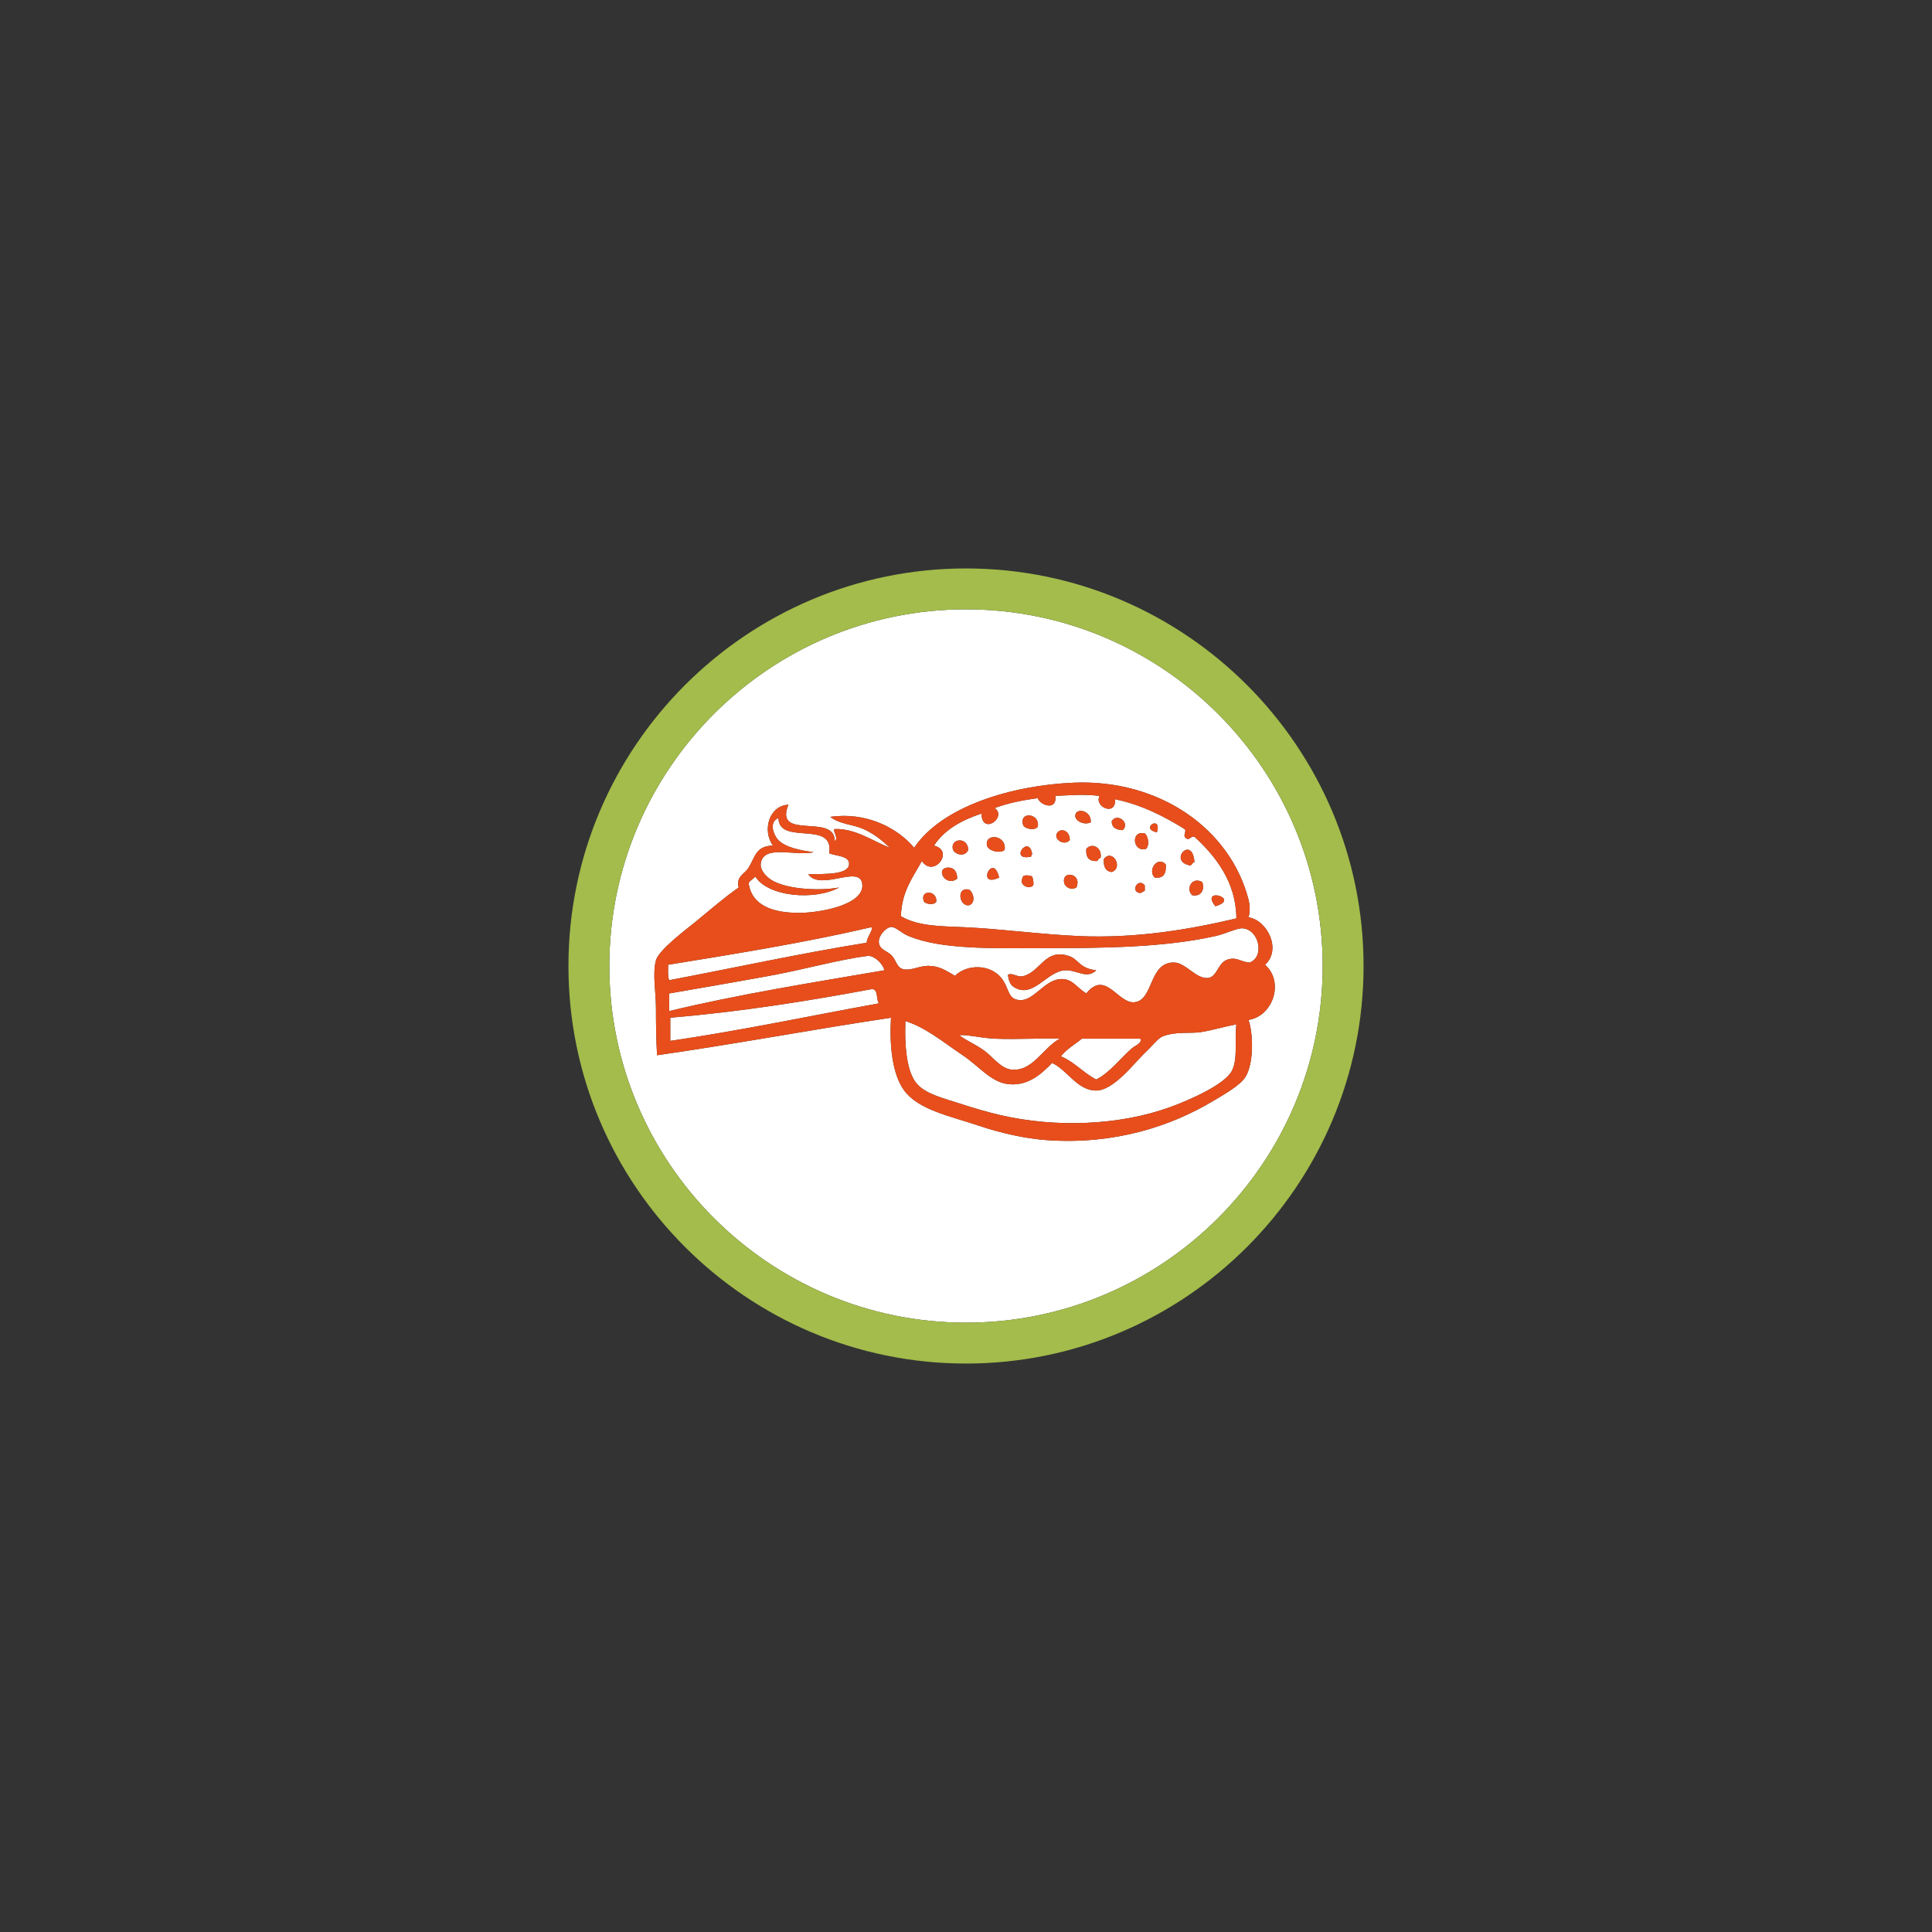 <?xml version="1.0" encoding="utf-8"?>
<!-- Generator: Adobe Illustrator 15.1.0, SVG Export Plug-In . SVG Version: 6.00 Build 0)  -->
<!DOCTYPE svg PUBLIC "-//W3C//DTD SVG 1.1//EN" "http://www.w3.org/Graphics/SVG/1.1/DTD/svg11.dtd">
<svg version="1.1" id="Ebene_1" xmlns="http://www.w3.org/2000/svg" xmlns:xlink="http://www.w3.org/1999/xlink" x="0px" y="0px"
	 width="283.46px" height="283.46px" viewBox="0 0 283.46 283.46" enable-background="new 0 0 283.46 283.46" xml:space="preserve">
<rect x="0" y="0" width="283.46" height="283.46" fill="#333333" stroke="none"/>
<g>
	<path fill="#FFFFFF" d="M127.164,138.309c-0.015-0.814,1.122-2.059,0.646-2.268c-9.54,2.223-19.658,3.869-29.788,5.506
		c0.019,0.791-0.088,1.705,0.161,2.266C107.841,141.975,117.27,139.911,127.164,138.309z"/>
	<path fill="#FFFFFF" d="M176.218,151.424c-1.583,0.252-3.721-0.137-5.667,0.646c-0.644,0.26-1.666,1.553-2.267,2.104
		c-1.884,1.732-4.891,5.949-7.608,5.828c-2.693-0.119-4.087-3.018-6.314-4.045c-1.658,1.709-3.669,3.51-6.638,3.074
		c-2.376-0.348-4.146-2.648-6.477-4.209c-2.938-1.969-5.334-4.031-8.42-5.02c0,0.162,0,0.322,0,0.486
		c-0.083,2.854,0.122,6.52,1.458,8.418c1.24,1.764,4.071,2.4,6.638,3.236c1.823,0.598,3.823,1.188,5.667,1.621
		c8.354,1.971,17.775,1.533,25.096-1.133c3.011-1.098,8.028-3.326,9.067-5.342c0.893-1.736,0.37-4.762,0.646-6.801
		C179.299,150.698,177.924,151.151,176.218,151.424z"/>
	<path fill="#FFFFFF" d="M117.286,133.936c2.95-0.004,9.543-1.156,9.229-4.209c-0.304-2.969-6.11,1.088-7.934-1.457
		c2.288-0.064,6.131,0.154,5.991-1.619c-0.085-1.102-1.811-1.021-2.914-1.455c0.786-4.996-7.371-1.049-7.446-5.182
		c-1.438,0.605-0.707,2.404-0.162,3.074c1.036,1.277,3.588,1.713,5.342,1.943c-2.69,0.641-7.337-1.188-7.771,1.619
		c-0.168,1.082,0.955,2.145,1.78,2.59c2.409,1.303,7.039,1.465,9.715,0.973c-3.556,1.938-10.421,1.4-12.305-1.621
		c-0.258,0.393-0.759,0.539-0.972,0.973C110.296,132.862,113.355,133.944,117.286,133.936z"/>
	<path fill="#FFFFFF" d="M158.249,137.336c8.39,0.381,16.353-0.975,23.151-2.59c-0.042-5.361-3.056-9.139-6.151-11.98
		c-0.617-0.113-0.78,0.658-1.296,0.16c-0.459-0.389,0.222-0.979-0.163-1.295c-3.002-1.854-6.187-3.527-10.2-4.371
		c0.223,2.564-3.102,1.156-2.265-0.484c-2.133-0.27-4.304-0.115-6.476,0c0.251,2.244-2.229,1.391-2.593,0.322
		c-2.277,0.314-4.43,0.748-6.314,1.459c1.876,1.332-1.873,4.084-1.94,0.809c-2.917,0.969-5.426,2.35-6.964,4.697
		c3.083,0.768-0.064,4.828-1.782,2.264c-1.317,2.404-2.977,4.469-3.072,8.096c2.572,1.531,6.049,1.465,9.389,1.619
		C146.891,136.29,152.601,137.081,158.249,137.336z M167.96,130.7c-0.239,0.084-0.407,0.238-0.646,0.324
		c-1.566-0.125-0.358-2.33,0.646-1.133C167.96,130.159,167.96,130.428,167.96,130.7z M178.323,132.965
		C175.951,130.026,182.161,131.819,178.323,132.965L178.323,132.965z M176.38,129.403c0.422,1.029-0.094,2.195-1.456,1.945
		C173.93,130.469,174.851,128.569,176.38,129.403z M175.249,126.491c-0.33,0.047-0.318,0.438-0.649,0.486
		C171.299,126.352,174.958,122.417,175.249,126.491z M171.039,126.813c0.097,1.283-0.265,2.109-1.621,1.941
		C168.322,127.692,169.803,125.543,171.039,126.813z M169.743,122.118C167.113,121.569,170.528,119.469,169.743,122.118
		L169.743,122.118z M167.96,122.28c0.502,0.352,0.753,1.793,0.164,2.266C166.199,125.096,165.833,121.78,167.96,122.28z
		 M164.724,121.795c-0.931-0.045-1.608-0.334-1.619-1.297C163.869,119.196,165.871,120.706,164.724,121.795z M163.105,127.946
		c-0.909-0.115-1.251-0.801-1.135-1.941C163.251,124.469,164.869,127.334,163.105,127.946z M161.486,125.842
		c-0.232,0.09-0.396,0.25-0.486,0.484c-1.222,0.088-1.728-0.539-1.619-1.781C160.213,123.565,161.723,124.35,161.486,125.842z
		 M160.03,120.661c-1.06,0.465-2.286-0.275-2.268-0.971C157.794,118.424,160.186,118.887,160.03,120.661z M157.923,130.213
		c-0.885,0.49-1.665-0.141-1.781-0.648C155.692,127.602,158.842,128.118,157.923,130.213z M155.333,121.956
		c0.851-0.467,1.683,0.324,1.619,1.297C156.111,124.282,154.172,122.915,155.333,121.956z M146.59,128.754
		C143.12,130.415,145.697,124.905,146.59,128.754L146.59,128.754z M151.61,129.891c-0.716,0.715-2.103-0.133-1.62-0.975
		c0.011-0.693,1.026-0.484,1.458-0.324C151.544,128.981,151.682,129.333,151.61,129.891z M152.256,121.307
		c-0.456,0.59-1.757,0.312-2.104-0.16C149.347,118.991,152.63,119.225,152.256,121.307z M151.448,125.356
		c-0.157,0.004-0.125,0.199-0.163,0.324C147.926,126.422,150.997,122.229,151.448,125.356z M147.401,124.709
		c-0.79,0.59-2.433,0.08-2.59-0.646C144.414,122.211,147.721,122.422,147.401,124.709z M137.362,132.319
		c-0.338,0.498-1.4,0.359-1.78,0C134.797,130.514,137.575,130.54,137.362,132.319z M142.056,124.709
		c-0.506,1.146-2.098,0.625-2.264-0.164C139.458,122.981,142.025,122.733,142.056,124.709z M139.304,127.299
		c0.627,0.045,1.15,0.592,1.135,1.617C138.673,130.276,137.037,127.137,139.304,127.299z M142.219,130.538
		c0.627,0.465,0.966,1.92,0,2.266C140.754,133.124,140.205,130.034,142.219,130.538z"/>
	<path fill="#FFFFFF" d="M166.02,153.85c0.548-0.48,1.583-0.775,1.294-1.457c-2.861,0-5.721,0-8.579,0
		c-1.04,0.852-2.259,1.52-3.077,2.592c2.018,0.842,3.283,2.434,5.181,3.4C162.793,157.415,164.462,155.211,166.02,153.85z"/>
	<path fill="#FFFFFF" d="M148.373,156.928c3.144,0.344,4.684-3.244,7.121-4.535c-2.729-0.109-6.373,0.145-9.552,0
		c-2.129-0.096-4.38-0.701-5.341-0.484c0.051-0.012,0.11,0.008,0.164,0c1.246,0.926,2.538,1.373,3.882,2.428
		C145.8,155.239,146.895,156.764,148.373,156.928z"/>
	<path fill="#FFFFFF" d="M127.325,140.25c-4.233,0.525-9.263,1.977-14.409,2.916c-5.105,0.934-10.254,1.814-14.733,2.59
		c0,0.863,0,1.727,0,2.588c10.077-2.443,20.884-4.154,31.571-5.988C129.512,141.276,128.134,140.151,127.325,140.25z"/>
	<path fill="#FFFFFF" d="M182.371,136.202c-0.843-0.09-2.451,0.779-4.048,1.135c-7.685,1.715-16.632,1.764-25.418,1.781
		c-7.513,0.014-14.872,0.188-19.59-1.781c-0.981-0.41-1.465-0.992-2.268-1.295c-0.81-0.305-2.235,1.193-2.103,2.268
		c0.133,1.098,1.289,1.191,1.941,1.941c0.63,0.723,0.714,1.715,1.62,1.943c1.105,0.279,2.434-0.51,3.722-0.486
		c1.714,0.035,2.571,0.719,3.888,1.459c1.771-1.73,5.133-1.736,6.799,0.324c1.182,1.455,0.87,3.055,2.591,3.236
		c2.272,0.24,3.798-3.266,6.477-3.076c1.467,0.105,1.947,1.205,3.398,2.105c2.796-3.477,4.59,1.406,6.963,1.295
		c2.967-0.135,2.137-6,5.99-5.828c1.644,0.072,3.14,2.398,4.856,2.268c1.464-0.113,1.452-2.365,3.076-2.754
		c1.299-0.311,1.67,0.371,3.075,0.486C185.563,140.42,184.781,136.465,182.371,136.202z M156.304,142.356
		c-2.782,0.135-4.733,4.303-7.608,2.428c-0.396-0.258-0.711-0.805-0.81-1.781c0.81-0.334,1.35,0.516,2.428,0.164
		c2.452-0.803,3.061-4.01,6.477-2.916c1.474,0.473,1.542,1.838,4.048,2.105C159.506,143.715,157.912,142.276,156.304,142.356z"/>
	<path fill="#FFFFFF" d="M127.972,145.108c-9.504,1.775-19.236,3.322-29.629,4.211c0,1.133,0,2.266,0,3.398
		c10.497-1.539,20.413-3.654,30.602-5.506C128.521,146.608,128.885,145.221,127.972,145.108z"/>
	<path fill="#FFFFFF" d="M141.73,89.401c-28.854,0-52.329,23.475-52.329,52.33s23.475,52.328,52.329,52.328
		s52.33-23.474,52.33-52.328S170.584,89.401,141.73,89.401z M182.695,158.061c-0.813,1.227-3.059,2.494-4.855,3.561
		c-6.052,3.586-14.199,6.332-24.125,5.668c-3.236-0.217-6.905-1.053-10.04-2.107c-4.323-1.451-8.906-2.34-11.007-5.18
		c-1.772-2.395-2.184-6.729-1.942-10.684c-11.553,1.725-22.706,3.844-34.325,5.504c-0.125-2.271-0.16-4.594-0.16-6.961
		c0-2.25-0.531-5.027,0-6.963c0.428-1.555,4.557-4.627,5.827-5.666c2.281-1.865,4.275-3.619,6.313-5.02
		c-0.431-1.629,0.869-1.957,1.458-2.914c0.97-1.582,1.062-3.193,3.562-3.236c-1.591-2.234-0.57-5.855,2.269-5.994
		c-2.161,5.355,6.858,1.133,6.8,5.342c0.642-0.492-0.393-1.533,0-1.779c3.064-0.092,5.568,1.768,8.095,2.754
		c-1.095-1.051-2.313-2.049-3.887-2.754c-1.542-0.689-3.512-0.705-4.856-1.781c5.187-0.76,9.812,1.553,12.304,4.535
		c4.03-6.053,14.322-9.188,23.477-9.553c12.487-0.498,22.874,6.713,25.581,17.162c0.168,0.648,0.279,1.639,0,2.592
		c2.757,0.428,4.883,4.711,2.428,6.961c2.848,2.529,1.16,7.533-2.428,8.094C183.929,151.846,183.932,156.19,182.695,158.061z"/>
	<path fill="#A3BC4B" d="M141.73,83.401c-32.163,0-58.329,26.167-58.329,58.33s26.166,58.328,58.329,58.328
		s58.33-26.166,58.33-58.328S173.893,83.401,141.73,83.401z M141.73,194.059c-28.854,0-52.329-23.474-52.329-52.328
		s23.475-52.33,52.329-52.33s52.33,23.475,52.33,52.33S170.584,194.059,141.73,194.059z"/>
	<path fill="#E84E1B" d="M160.03,120.661c0.156-1.773-2.235-2.236-2.268-0.971C157.744,120.385,158.97,121.125,160.03,120.661z"/>
	<path fill="#E84E1B" d="M152.256,121.307c0.374-2.082-2.909-2.316-2.104-0.16C150.5,121.62,151.8,121.897,152.256,121.307z"/>
	<path fill="#E84E1B" d="M164.724,121.795c1.146-1.09-0.855-2.6-1.619-1.297C163.116,121.461,163.793,121.75,164.724,121.795z"/>
	<path fill="#E84E1B" d="M169.743,122.118C170.528,119.469,167.113,121.569,169.743,122.118L169.743,122.118z"/>
	<path fill="#E84E1B" d="M156.953,123.252c0.063-0.973-0.769-1.764-1.619-1.297C154.172,122.915,156.111,124.282,156.953,123.252z"
		/>
	<path fill="#E84E1B" d="M168.125,124.545c0.589-0.473,0.338-1.914-0.164-2.266C165.833,121.78,166.199,125.096,168.125,124.545z"/>
	<path fill="#E84E1B" d="M147.401,124.709c0.32-2.287-2.987-2.498-2.59-0.646C144.968,124.79,146.611,125.299,147.401,124.709z"/>
	<path fill="#E84E1B" d="M142.056,124.709c-0.031-1.977-2.599-1.729-2.264-0.164C139.958,125.334,141.55,125.856,142.056,124.709z"
		/>
	<path fill="#E84E1B" d="M161,126.327c0.091-0.234,0.254-0.395,0.486-0.484c0.237-1.492-1.272-2.277-2.105-1.297
		C159.272,125.788,159.778,126.415,161,126.327z"/>
	<path fill="#E84E1B" d="M151.285,125.68c0.038-0.125,0.006-0.32,0.163-0.324C150.997,122.229,147.926,126.422,151.285,125.68z"/>
	<path fill="#E84E1B" d="M174.599,126.977c0.331-0.049,0.319-0.439,0.649-0.486C174.958,122.417,171.299,126.352,174.599,126.977z"
		/>
	<path fill="#E84E1B" d="M163.105,127.946c1.764-0.611,0.146-3.477-1.135-1.941C161.854,127.145,162.196,127.831,163.105,127.946z"
		/>
	<path fill="#E84E1B" d="M169.417,128.754c1.356,0.168,1.718-0.658,1.621-1.941C169.803,125.543,168.322,127.692,169.417,128.754z"
		/>
	<path fill="#E84E1B" d="M139.304,127.299c-2.268-0.162-0.631,2.977,1.135,1.617C140.455,127.891,139.931,127.344,139.304,127.299z"
		/>
	<path fill="#E84E1B" d="M146.59,128.754C145.697,124.905,143.12,130.415,146.59,128.754L146.59,128.754z"/>
	<path fill="#E84E1B" d="M156.142,129.565c0.116,0.508,0.896,1.139,1.781,0.648C158.842,128.118,155.692,127.602,156.142,129.565z"
		/>
	<path fill="#E84E1B" d="M149.99,128.917c-0.482,0.842,0.904,1.689,1.62,0.975c0.072-0.559-0.065-0.91-0.162-1.299
		C151.016,128.432,150,128.223,149.99,128.917z"/>
	<path fill="#E84E1B" d="M174.924,131.348c1.362,0.25,1.878-0.916,1.456-1.945C174.851,128.569,173.93,130.469,174.924,131.348z"/>
	<path fill="#E84E1B" d="M167.314,131.024c0.239-0.086,0.407-0.24,0.646-0.324c0-0.271,0-0.541,0-0.809
		C166.956,128.694,165.748,130.899,167.314,131.024z"/>
	<path fill="#E84E1B" d="M142.219,132.803c0.966-0.346,0.627-1.801,0-2.266C140.205,130.034,140.754,133.124,142.219,132.803z"/>
	<path fill="#E84E1B" d="M135.582,132.319c0.38,0.359,1.442,0.498,1.78,0C137.575,130.54,134.797,130.514,135.582,132.319z"/>
	<path fill="#E84E1B" d="M178.323,132.965C182.161,131.819,175.951,130.026,178.323,132.965L178.323,132.965z"/>
	<path fill="#E84E1B" d="M150.314,143.167c-1.078,0.352-1.618-0.498-2.428-0.164c0.099,0.977,0.414,1.523,0.81,1.781
		c2.875,1.875,4.826-2.293,7.608-2.428c1.607-0.08,3.202,1.359,4.534,0c-2.506-0.268-2.574-1.633-4.048-2.105
		C153.375,139.157,152.766,142.364,150.314,143.167z"/>
	<path fill="#E84E1B" d="M185.609,141.547c2.455-2.25,0.329-6.533-2.428-6.961c0.279-0.953,0.168-1.943,0-2.592
		c-2.707-10.449-13.094-17.66-25.581-17.162c-9.154,0.365-19.446,3.5-23.477,9.553c-2.491-2.982-7.117-5.295-12.304-4.535
		c1.345,1.076,3.314,1.092,4.856,1.781c1.573,0.705,2.792,1.703,3.887,2.754c-2.526-0.986-5.03-2.846-8.095-2.754
		c-0.393,0.246,0.642,1.287,0,1.779c0.059-4.209-8.961,0.014-6.8-5.342c-2.839,0.139-3.859,3.76-2.269,5.994
		c-2.5,0.043-2.592,1.654-3.562,3.236c-0.589,0.957-1.889,1.285-1.458,2.914c-2.038,1.4-4.032,3.154-6.313,5.02
		c-1.271,1.039-5.399,4.111-5.827,5.666c-0.531,1.936,0,4.713,0,6.963c0,2.367,0.035,4.689,0.16,6.961
		c11.619-1.66,22.772-3.779,34.325-5.504c-0.241,3.955,0.17,8.289,1.942,10.684c2.101,2.84,6.684,3.729,11.007,5.18
		c3.135,1.055,6.804,1.891,10.04,2.107c9.926,0.664,18.073-2.082,24.125-5.668c1.797-1.066,4.042-2.334,4.855-3.561
		c1.237-1.871,1.234-6.215,0.486-8.42C186.769,149.081,188.457,144.077,185.609,141.547z M135.255,126.327
		c1.718,2.564,4.865-1.496,1.782-2.264c1.538-2.348,4.047-3.729,6.964-4.697c0.067,3.275,3.816,0.523,1.94-0.809
		c1.885-0.711,4.037-1.145,6.314-1.459c0.363,1.068,2.844,1.922,2.593-0.322c2.172-0.115,4.343-0.27,6.476,0
		c-0.837,1.641,2.487,3.049,2.265,0.484c4.014,0.844,7.198,2.518,10.2,4.371c0.385,0.316-0.296,0.906,0.163,1.295
		c0.516,0.498,0.679-0.273,1.296-0.16c3.096,2.842,6.109,6.619,6.151,11.98c-6.799,1.615-14.762,2.971-23.151,2.59
		c-5.647-0.256-11.357-1.047-16.677-1.295c-3.34-0.154-6.816-0.088-9.389-1.619C132.279,130.795,133.938,128.731,135.255,126.327z
		 M110.81,128.592c1.884,3.021,8.749,3.559,12.305,1.621c-2.676,0.492-7.306,0.33-9.715-0.973c-0.825-0.445-1.948-1.508-1.78-2.59
		c0.435-2.807,5.081-0.979,7.771-1.619c-1.754-0.23-4.306-0.666-5.342-1.943c-0.545-0.67-1.275-2.469,0.162-3.074
		c0.075,4.133,8.232,0.186,7.446,5.182c1.104,0.434,2.829,0.354,2.914,1.455c0.14,1.773-3.703,1.555-5.991,1.619
		c1.823,2.545,7.63-1.512,7.934,1.457c0.314,3.053-6.278,4.205-9.229,4.209c-3.931,0.008-6.989-1.074-7.447-4.371
		C110.051,129.131,110.552,128.985,110.81,128.592z M98.021,141.547c10.13-1.637,20.248-3.283,29.788-5.506
		c0.477,0.209-0.66,1.453-0.646,2.268c-9.894,1.602-19.322,3.666-28.981,5.504C97.933,143.252,98.04,142.338,98.021,141.547z
		 M98.343,152.717c0-1.133,0-2.266,0-3.398c10.393-0.889,20.125-2.436,29.629-4.211c0.913,0.113,0.549,1.5,0.973,2.104
		C118.756,149.063,108.84,151.178,98.343,152.717z M98.182,148.344c0-0.861,0-1.725,0-2.588c4.479-0.775,9.628-1.656,14.733-2.59
		c5.146-0.939,10.176-2.391,14.409-2.916c0.81-0.1,2.188,1.025,2.429,2.105C119.066,144.19,108.259,145.901,98.182,148.344z
		 M180.753,157.09c-1.039,2.016-6.057,4.244-9.067,5.342c-7.32,2.666-16.741,3.104-25.096,1.133
		c-1.844-0.434-3.844-1.023-5.667-1.621c-2.566-0.836-5.397-1.473-6.638-3.236c-1.336-1.898-1.541-5.564-1.458-8.418
		c0-0.164,0-0.324,0-0.486c3.086,0.988,5.481,3.051,8.42,5.02c2.331,1.561,4.101,3.861,6.477,4.209
		c2.969,0.436,4.979-1.365,6.638-3.074c2.228,1.027,3.621,3.926,6.314,4.045c2.718,0.121,5.725-4.096,7.608-5.828
		c0.601-0.551,1.623-1.844,2.267-2.104c1.946-0.783,4.084-0.395,5.667-0.646c1.706-0.273,3.081-0.727,5.182-1.135
		C181.124,152.329,181.646,155.354,180.753,157.09z M140.601,151.909c0.961-0.217,3.212,0.389,5.341,0.484
		c3.179,0.145,6.823-0.109,9.552,0c-2.438,1.291-3.978,4.879-7.121,4.535c-1.478-0.164-2.572-1.689-3.726-2.592
		c-1.344-1.055-2.636-1.502-3.882-2.428C140.711,151.917,140.652,151.897,140.601,151.909z M155.658,154.985
		c0.818-1.072,2.037-1.74,3.077-2.592c2.858,0,5.718,0,8.579,0c0.289,0.682-0.746,0.977-1.294,1.457
		c-1.558,1.361-3.227,3.564-5.182,4.535C158.941,157.418,157.675,155.827,155.658,154.985z M183.341,141.223
		c-1.405-0.115-1.776-0.797-3.075-0.486c-1.624,0.389-1.612,2.641-3.076,2.754c-1.717,0.131-3.213-2.195-4.856-2.268
		c-3.854-0.172-3.023,5.693-5.99,5.828c-2.373,0.111-4.167-4.771-6.963-1.295c-1.451-0.9-1.932-2-3.398-2.105
		c-2.679-0.189-4.204,3.316-6.477,3.076c-1.721-0.182-1.409-1.781-2.591-3.236c-1.666-2.061-5.027-2.055-6.799-0.324
		c-1.316-0.74-2.174-1.424-3.888-1.459c-1.288-0.023-2.616,0.766-3.722,0.486c-0.906-0.229-0.99-1.221-1.62-1.943
		c-0.652-0.75-1.809-0.844-1.941-1.941c-0.133-1.074,1.293-2.572,2.103-2.268c0.803,0.303,1.286,0.885,2.268,1.295
		c4.718,1.969,12.077,1.795,19.59,1.781c8.786-0.018,17.733-0.066,25.418-1.781c1.597-0.355,3.205-1.225,4.048-1.135
		C184.781,136.465,185.563,140.42,183.341,141.223z"/>
</g>
</svg>
